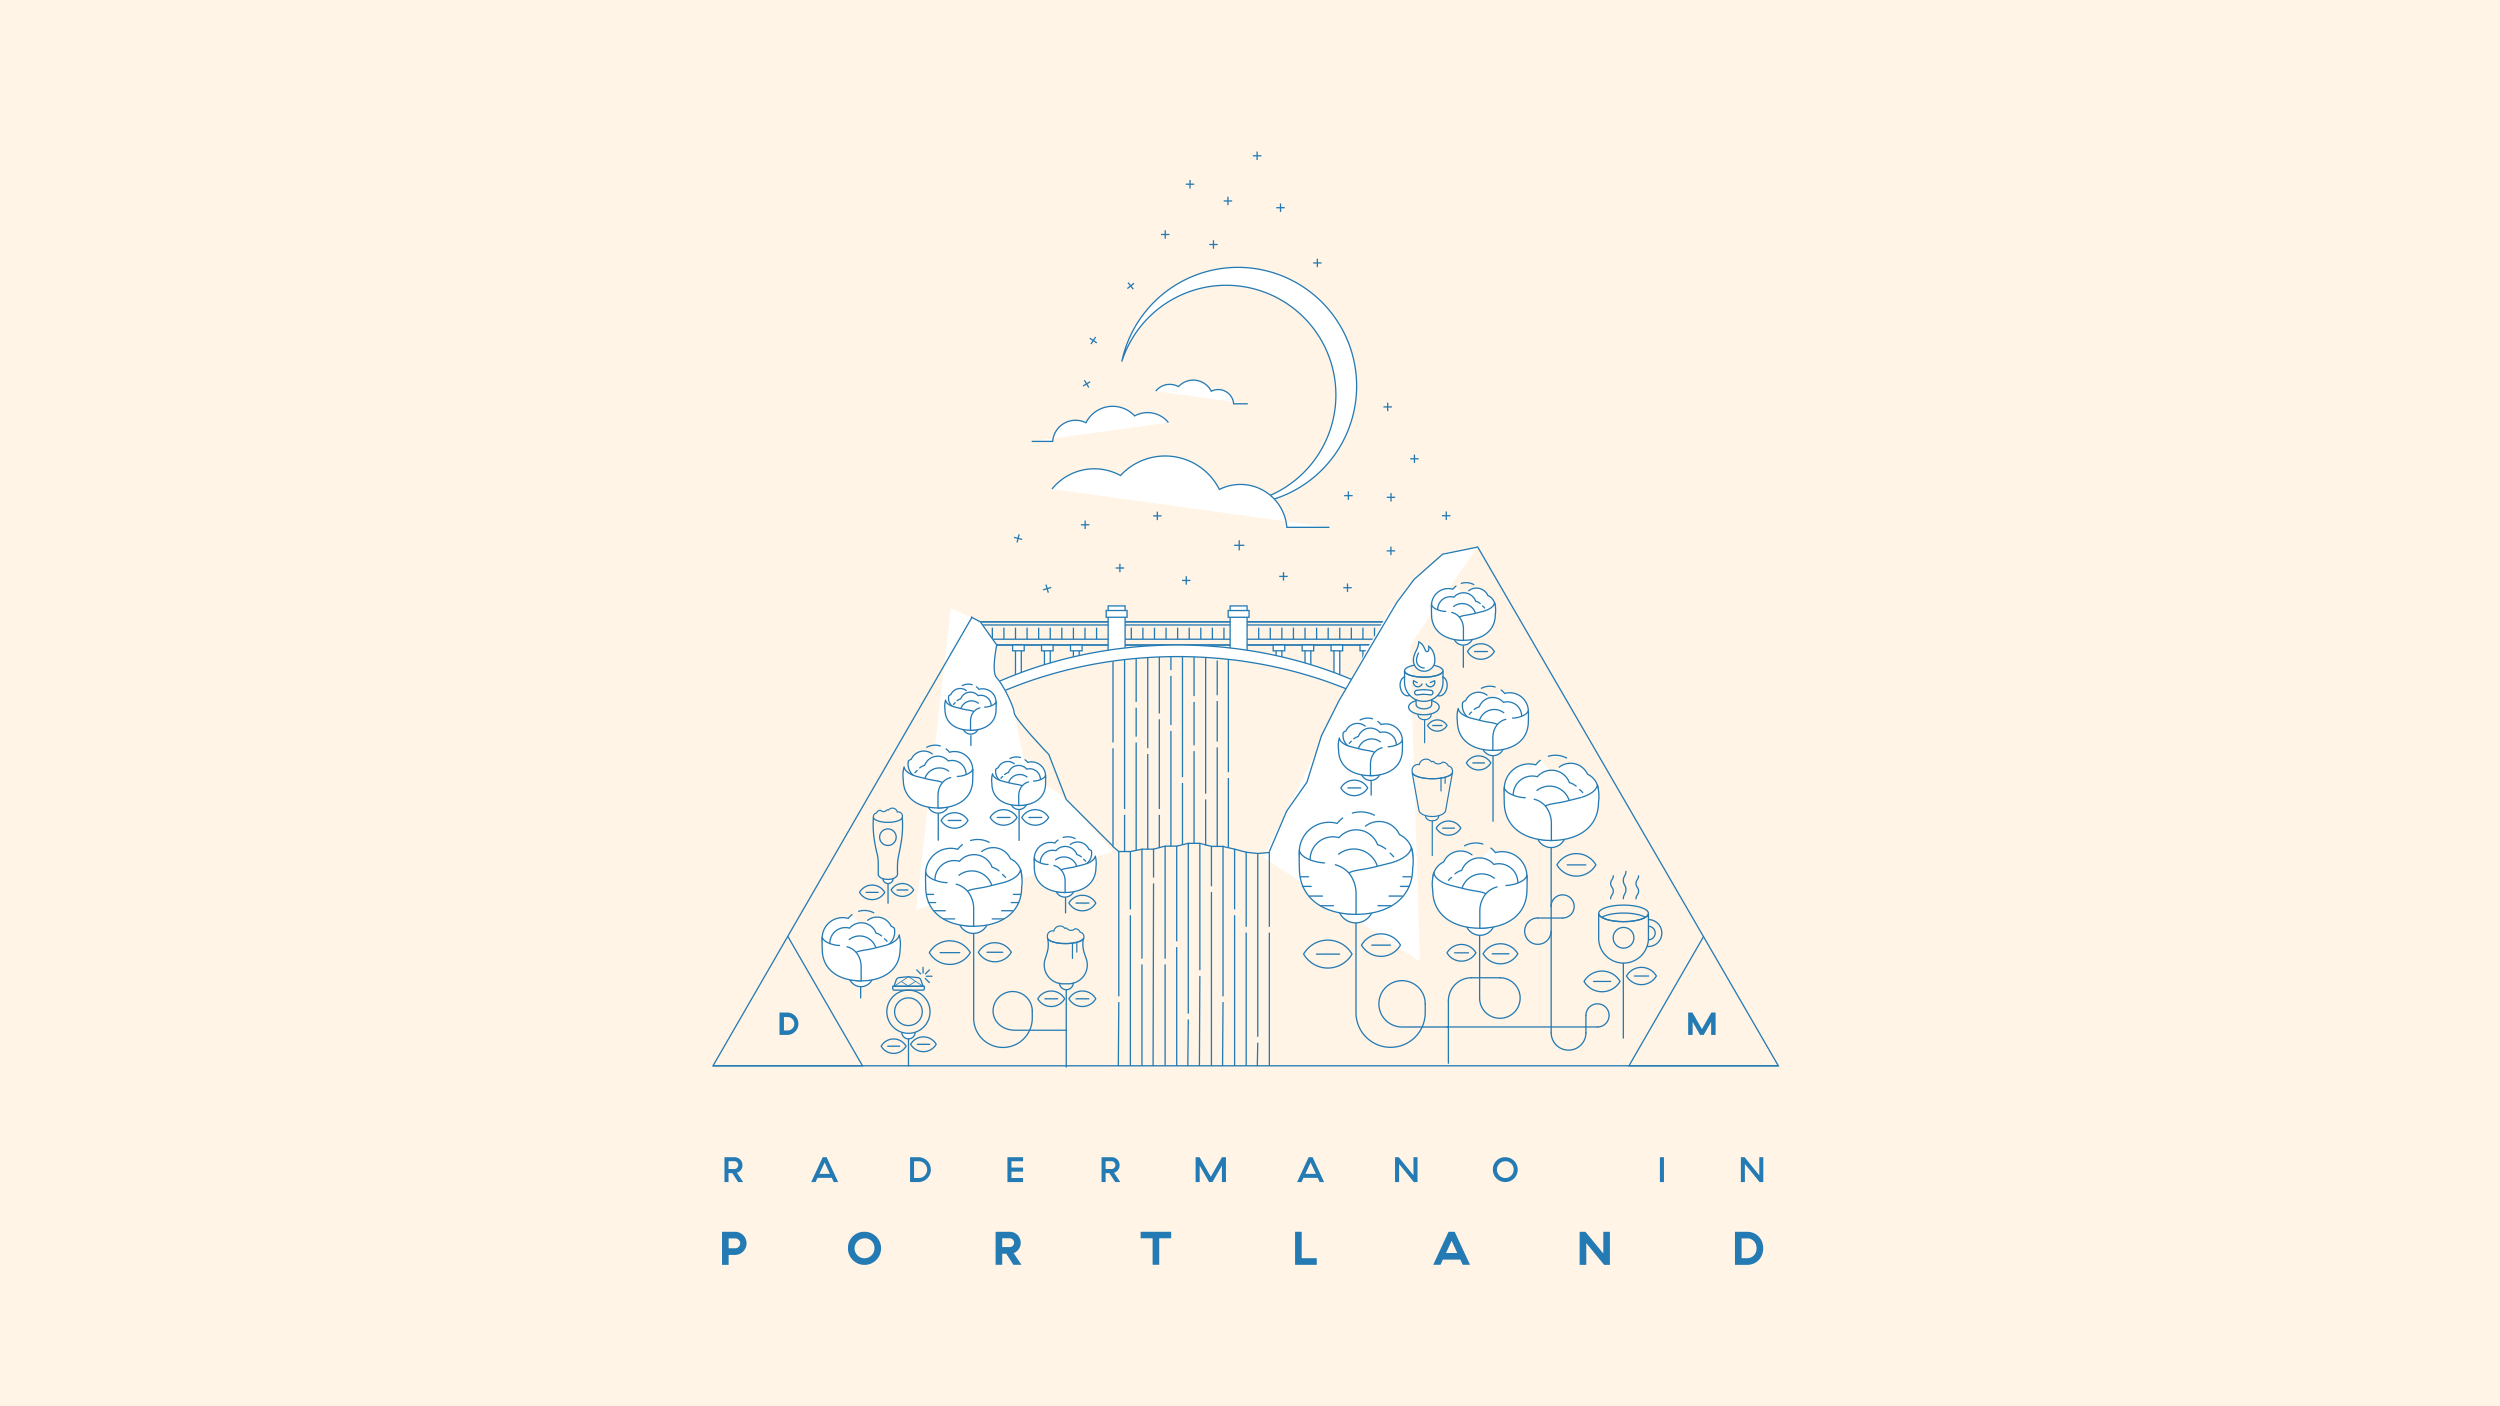 <svg xmlns="http://www.w3.org/2000/svg" viewBox="0 0 1920 1080"><defs><style>.cls-1{isolation:isolate;}.cls-2{fill:#fff4e6;}.cls-3{mix-blend-mode:multiply;}.cls-10,.cls-11,.cls-12,.cls-15,.cls-16,.cls-4,.cls-8,.cls-9{fill:none;}.cls-10,.cls-11,.cls-12,.cls-13,.cls-14,.cls-15,.cls-16,.cls-4,.cls-5,.cls-8,.cls-9{stroke:#247ab3;}.cls-10,.cls-12,.cls-13,.cls-4,.cls-5,.cls-8{stroke-miterlimit:10;}.cls-13,.cls-14,.cls-5,.cls-6{fill:#fff;}.cls-7{fill:#247ab3;}.cls-11,.cls-12,.cls-13,.cls-14,.cls-15,.cls-8,.cls-9{stroke-linecap:round;}.cls-11,.cls-14,.cls-15,.cls-16,.cls-9{stroke-linejoin:round;}.cls-10,.cls-11,.cls-12{stroke-width:0.91px;}.cls-15{stroke-width:0.6px;}</style></defs><title>Artboard 7</title><g class="cls-1"><g id="Layer_3" data-name="Layer 3"><rect class="cls-2" x="-30.59" y="-13.37" width="1976.24" height="1100.41"/><g class="cls-3"><line class="cls-4" x1="854.79" y1="508.09" x2="854.79" y2="570.2"/><line class="cls-4" x1="854.79" y1="574.65" x2="854.79" y2="650.44"/><line class="cls-4" x1="863.68" y1="506.94" x2="863.68" y2="621.34"/><line class="cls-4" x1="863.68" y1="653.99" x2="863.68" y2="625.79"/><line class="cls-4" x1="872.57" y1="505.61" x2="872.57" y2="539.07"/><line class="cls-4" x1="872.57" y1="543.52" x2="872.57" y2="565.75"/><line class="cls-4" x1="872.57" y1="653.4" x2="872.57" y2="570.2"/><line class="cls-4" x1="881.47" y1="505.03" x2="881.47" y2="574.65"/><line class="cls-4" x1="881.47" y1="652.51" x2="881.47" y2="579.09"/><line class="cls-4" x1="890.36" y1="504.27" x2="890.36" y2="547.97"/><line class="cls-4" x1="890.36" y1="552.41" x2="890.36" y2="621.34"/><line class="cls-4" x1="890.36" y1="651.33" x2="890.36" y2="625.79"/><line class="cls-4" x1="899.26" y1="504.27" x2="899.26" y2="514.61"/><line class="cls-4" x1="899.26" y1="519.06" x2="899.26" y2="556.86"/><line class="cls-4" x1="899.26" y1="650.15" x2="899.26" y2="561.31"/><line class="cls-4" x1="908.15" y1="504.27" x2="908.15" y2="596.88"/><line class="cls-4" x1="908.15" y1="648.96" x2="908.15" y2="601.33"/><line class="cls-4" x1="917.04" y1="504.27" x2="917.04" y2="534.62"/><line class="cls-4" x1="917.04" y1="539.07" x2="917.04" y2="572.42"/><line class="cls-4" x1="917.04" y1="647.78" x2="917.04" y2="576.87"/><line class="cls-4" x1="934.83" y1="507.24" x2="934.83" y2="533.92"/><line class="cls-4" x1="934.83" y1="538.37" x2="934.83" y2="569.5"/><line class="cls-4" x1="934.83" y1="650.42" x2="934.83" y2="573.94"/><line class="cls-4" x1="925.94" y1="504.65" x2="925.94" y2="609.52"/><line class="cls-4" x1="925.94" y1="649.26" x2="925.94" y2="613.97"/><line class="cls-4" x1="943.38" y1="504.65" x2="943.38" y2="593.06"/><line class="cls-4" x1="943.38" y1="650.87" x2="943.38" y2="597.5"/><rect class="cls-4" x="744.33" y="477.58" width="320.18" height="2.4"/><rect class="cls-4" x="744.33" y="490.92" width="320.18" height="4.45"/><rect class="cls-4" x="744.33" y="477.58" width="320.18" height="17.79"/><polyline class="cls-5" points="851.06 499.36 851.06 495.37 851.06 477.58 851.06 474.24 851.06 468.69 851.06 465.35 864.08 465.35 864.08 468.69 864.08 474.24 864.08 477.58 864.08 495.37 864.08 497.65"/><rect class="cls-5" x="849.55" y="468.88" width="16.04" height="5.17"/><rect class="cls-5" x="757.67" y="495.37" width="4.45" height="35.58"/><rect class="cls-5" x="755.45" y="495.37" width="8.89" height="4.45"/><polyline class="cls-5" points="779.91 526.37 779.91 518.16 779.91 495.37 784.35 495.37 784.35 516.47 784.35 524.55"/><rect class="cls-5" x="777.68" y="495.37" width="8.89" height="4.45"/><path class="cls-5" d="M806.59,495.37v21.2c-1.49.46-3,.93-4.45,1.45V495.37Z"/><rect class="cls-5" x="799.92" y="495.37" width="8.89" height="4.45"/><polyline class="cls-5" points="824.38 511.49 824.38 504.47 824.38 495.37 828.82 495.37 828.82 503.47 828.82 510.41"/><rect class="cls-5" x="822.15" y="495.37" width="8.89" height="4.45"/><polyline class="cls-5" points="980.02 510.41 980.02 503.47 980.02 495.37 984.47 495.37 984.47 504.47 984.47 511.49"/><rect class="cls-5" x="977.8" y="495.37" width="8.89" height="4.45"/><polyline class="cls-5" points="1002.26 516.57 1002.26 509.14 1002.26 495.37 1006.7 495.37 1006.7 510.46 1006.7 518.01"/><rect class="cls-5" x="1000.03" y="495.37" width="8.89" height="4.45"/><polyline class="cls-5" points="1024.49 524.55 1024.49 516.47 1024.49 495.37 1028.94 495.37 1028.94 518.16 1028.94 526.37"/><rect class="cls-5" x="1022.27" y="495.37" width="8.89" height="4.45"/><rect class="cls-5" x="1046.73" y="495.37" width="4.45" height="35.58"/><rect class="cls-5" x="1044.5" y="495.37" width="8.89" height="4.45"/><line class="cls-4" x1="753.23" y1="482.03" x2="753.23" y2="490.92"/><line class="cls-4" x1="762.12" y1="482.03" x2="762.12" y2="490.92"/><line class="cls-4" x1="771.01" y1="482.03" x2="771.01" y2="490.92"/><line class="cls-4" x1="779.91" y1="482.03" x2="779.91" y2="490.92"/><line class="cls-4" x1="788.8" y1="482.03" x2="788.8" y2="490.92"/><line class="cls-4" x1="797.7" y1="482.03" x2="797.7" y2="490.92"/><line class="cls-4" x1="806.59" y1="482.03" x2="806.59" y2="490.92"/><line class="cls-4" x1="815.48" y1="482.03" x2="815.48" y2="490.92"/><line class="cls-4" x1="824.38" y1="482.03" x2="824.38" y2="490.92"/><line class="cls-4" x1="833.27" y1="482.03" x2="833.27" y2="490.92"/><line class="cls-4" x1="842.17" y1="482.03" x2="842.17" y2="490.92"/><line class="cls-4" x1="966.68" y1="482.03" x2="966.68" y2="490.92"/><line class="cls-4" x1="975.57" y1="482.03" x2="975.57" y2="490.92"/><line class="cls-4" x1="984.47" y1="482.03" x2="984.47" y2="490.92"/><line class="cls-4" x1="993.36" y1="482.03" x2="993.36" y2="490.92"/><line class="cls-4" x1="1002.26" y1="482.03" x2="1002.26" y2="490.92"/><line class="cls-4" x1="1011.15" y1="482.03" x2="1011.15" y2="490.92"/><line class="cls-4" x1="1020.04" y1="482.03" x2="1020.04" y2="490.92"/><line class="cls-4" x1="1028.94" y1="482.03" x2="1028.94" y2="490.92"/><line class="cls-4" x1="1037.83" y1="482.03" x2="1037.83" y2="490.92"/><line class="cls-4" x1="1046.73" y1="482.03" x2="1046.73" y2="490.92"/><line class="cls-4" x1="1055.62" y1="490.92" x2="1055.62" y2="482.03"/><line class="cls-4" x1="1060.07" y1="482.03" x2="1060.07" y2="490.92"/><line class="cls-4" x1="868.85" y1="482.03" x2="868.85" y2="490.92"/><line class="cls-4" x1="877.74" y1="482.03" x2="877.74" y2="490.92"/><line class="cls-4" x1="886.64" y1="482.03" x2="886.64" y2="490.92"/><line class="cls-4" x1="895.53" y1="482.03" x2="895.53" y2="490.92"/><line class="cls-4" x1="904.42" y1="482.03" x2="904.42" y2="490.92"/><line class="cls-4" x1="913.32" y1="482.03" x2="913.32" y2="490.92"/><line class="cls-4" x1="922.21" y1="482.03" x2="922.21" y2="490.92"/><line class="cls-4" x1="931.11" y1="482.03" x2="931.11" y2="490.92"/><line class="cls-4" x1="940" y1="482.03" x2="940" y2="490.92"/><polyline class="cls-5" points="944.74 497.65 944.74 495.37 944.74 477.58 944.74 474.24 944.74 468.69 944.74 465.35 957.76 465.35 957.76 468.69 957.76 474.24 957.76 477.58 957.76 495.37 957.76 499.36"/><rect class="cls-5" x="943.23" y="468.88" width="16.04" height="5.17" transform="translate(1902.5 942.93) rotate(180)"/><path class="cls-5" d="M1064.51,543.38q-6.55-3.52-13.34-6.76c-1.48-.71-3-1.4-4.45-2.08q-8.72-4-17.79-7.49c-1.48-.58-3-1.15-4.45-1.69q-8.74-3.24-17.79-6c-1.48-.46-3-.9-4.45-1.32q-8.77-2.57-17.79-4.67c-1.48-.34-3-.68-4.45-1q-11-2.4-22.23-4.11l-.5-.07q-6.2-1-12.52-1.65a358.25,358.25,0,0,0-80.69,0q-6.3.7-12.52,1.65l-.5.07q-11.27,1.7-22.23,4.11c-1.49.32-3,.66-4.45,1q-9,2.1-17.79,4.67c-1.49.42-3,.87-4.45,1.32q-9,2.75-17.79,6c-1.49.54-3,1.11-4.45,1.69q-9.07,3.49-17.79,7.49c-1.49.68-3,1.37-4.45,2.08q-6.79,3.24-13.34,6.76v-8.89q6.55-3.52,13.34-6.76c1.48-.71,3-1.4,4.45-2.08q8.72-4,17.79-7.49c1.48-.58,3-1.15,4.45-1.69q8.74-3.24,17.79-6c1.48-.46,3-.9,4.45-1.32q8.77-2.57,17.79-4.67c1.48-.34,3-.68,4.45-1q11-2.4,22.23-4.11l.5-.07q6.2-1,12.52-1.65a358.25,358.25,0,0,1,80.69,0q6.3.7,12.52,1.65l.5.07q11.27,1.7,22.23,4.11c1.49.32,3,.66,4.45,1q9,2.1,17.79,4.67c1.49.42,3,.87,4.45,1.32q9,2.75,17.79,6c1.49.54,3,1.11,4.45,1.69q9.07,3.49,17.79,7.49c1.49.68,3,1.37,4.45,2.08q6.79,3.24,13.34,6.76Z"/><polyline class="cls-6" points="970.41 658.44 1028.22 542.82 1048.95 499.81 1068.24 467.22 1081.58 449.43 1090.48 738.48"/><path class="cls-6" d="M703.59,698.46l26.68-231.24,23,10.36,12.27,17.64s-4.1,20.91.35,25.36,13.34,22.23,13.34,26.68,8.89,44.47,8.89,44.47L819.21,614l35.58,40"/><line class="cls-4" x1="930.39" y1="649.54" x2="930.39" y2="680.67"/><line class="cls-4" x1="859.23" y1="653.99" x2="859.23" y2="765.16"/><line class="cls-4" x1="859.23" y1="769.61" x2="858.88" y2="818.78"/><line class="cls-4" x1="868.13" y1="653.99" x2="868.13" y2="698.46"/><line class="cls-4" x1="868.13" y1="702.91" x2="868.13" y2="818.53"/><line class="cls-4" x1="877.02" y1="651.77" x2="877.02" y2="736.26"/><line class="cls-4" x1="877.02" y1="740.71" x2="877.02" y2="818.53"/><line class="cls-4" x1="885.92" y1="651.77" x2="885.92" y2="674"/><line class="cls-4" x1="885.92" y1="678.45" x2="885.57" y2="818.78"/><line class="cls-4" x1="894.81" y1="649.54" x2="894.81" y2="736.26"/><line class="cls-4" x1="894.81" y1="740.71" x2="894.81" y2="818.53"/><line class="cls-4" x1="903.7" y1="649.54" x2="903.7" y2="722.92"/><line class="cls-4" x1="903.7" y1="727.36" x2="903.7" y2="818.53"/><line class="cls-4" x1="912.6" y1="647.32" x2="912.6" y2="778.51"/><line class="cls-4" x1="912.6" y1="782.95" x2="912.25" y2="818.78"/><line class="cls-4" x1="921.49" y1="647.32" x2="921.49" y2="745.15"/><line class="cls-4" x1="921.49" y1="749.6" x2="921.14" y2="818.78"/><line class="cls-4" x1="930.39" y1="685.12" x2="930.39" y2="818.53"/><line class="cls-4" x1="939.28" y1="649.54" x2="939.28" y2="765.16"/><line class="cls-4" x1="948.17" y1="651.77" x2="948.17" y2="698.46"/><line class="cls-4" x1="957.07" y1="653.99" x2="957.07" y2="711.8"/><line class="cls-4" x1="965.96" y1="655.65" x2="965.96" y2="796.29"/><line class="cls-4" x1="974.86" y1="653.99" x2="974.86" y2="711.8"/><line class="cls-4" x1="939.28" y1="769.61" x2="938.93" y2="818.78"/><line class="cls-4" x1="948.17" y1="702.91" x2="948.17" y2="818.53"/><line class="cls-4" x1="957.07" y1="716.25" x2="957.07" y2="818.53"/><line class="cls-4" x1="965.96" y1="800.74" x2="965.61" y2="818.78"/><line class="cls-4" x1="974.86" y1="716.25" x2="974.86" y2="818.53"/><path class="cls-4" d="M854.44,649.54,818.86,614,805.52,579.5s-26.68-27.79-26.68-32.24S769.94,525,765.5,520.58s0-25.21,0-25.21l-12.62-17.79-7.15-3.74"/><polyline class="cls-5" points="974.86 653.99 988.2 622.86 1003.76 600.63 1014.88 565.05 1028.22 538.37 1053.4 495.37 1072.69 462.77 1086.03 444.98 1107.91 425.61 1134.51 420.2"/><path class="cls-7" d="M604.88,777.65a8.59,8.59,0,0,1,0,17.17h-6.23V777.65Zm0,3.44h-2.8v10.3h2.8a5.15,5.15,0,0,0,0-10.3Z"/><path class="cls-7" d="M564.47,946a8.88,8.88,0,1,1,0,17.77H559.6v7.67h-5.09V946Zm0,5.09H559.6v7.59h4.87a3.8,3.8,0,1,0,0-7.59Z"/><path class="cls-7" d="M663.94,946a12.72,12.72,0,1,1-12.72,12.72A12.42,12.42,0,0,1,663.94,946Zm0,5.09a7.63,7.63,0,1,0,7.63,7.63A7.33,7.33,0,0,0,663.94,951Z"/><path class="cls-7" d="M764.61,971.39V946h10.83a8.48,8.48,0,0,1,3.05,16.39l6,9h-6.21l-5.45-8.5H769.7v8.5ZM775.44,951H769.7v6.76h5.74a3.38,3.38,0,0,0,0-6.76Z"/><path class="cls-7" d="M890.29,951v20.35H885.2V951H876V946h23.47V951Z"/><path class="cls-7" d="M999.71,946V966.3h11.56v5.09H994.62V946Z"/><path class="cls-7" d="M1121.53,967.39h-13.37l-1.85,4h-5.6L1112.48,946h4.72L1129,971.39h-5.6Zm-11-5.09h8.65l-4.32-9.37Z"/><path class="cls-7" d="M1236.41,946v25.44H1232l-13.74-16.72v16.72h-5.09V946h4.43l13.74,16.72V946Z"/><path class="cls-7" d="M1341.69,946c7.19,0,12.46,5.38,12.46,12.72s-5.27,12.72-12.46,12.72h-9.23V946Zm0,5.09h-4.14V966.3h4.14c4.36,0,7.38-3.23,7.38-7.63S1346.06,951,1341.69,951Z"/><path class="cls-7" d="M556.39,907.81V888.74H564a6,6,0,0,1,6.21,6.1,5.85,5.85,0,0,1-4.3,5.83l4.85,7.14h-3.87l-4.52-6.87H559.5v6.87Zm7.63-16H559.5v6H564a3,3,0,1,0,0-6Z"/><path class="cls-7" d="M638.84,904.62h-11l-1.47,3.19H623l8.85-19.07h3l8.85,19.07h-3.4Zm-9.54-3.11h8.09l-4.06-8.72Z"/><path class="cls-7" d="M705.65,888.74a9.54,9.54,0,0,1,0,19.07h-6.73V888.74Zm0,3.11H702v12.86h3.62a6.43,6.43,0,0,0,0-12.86Z"/><path class="cls-7" d="M785.71,888.74v3.11H776.8v4.88h8.91v3.11H776.8v4.88h8.91v3.11h-12V888.74Z"/><path class="cls-7" d="M846,907.81V888.74h7.63a6,6,0,0,1,6.21,6.1,5.85,5.85,0,0,1-4.3,5.83l4.85,7.14H856.5L852,900.95h-2.89v6.87Zm7.63-16h-4.52v6h4.52a3,3,0,1,0,0-6Z"/><path class="cls-7" d="M921.35,907.81h-3.11V888.74h3.05l8.61,15,8.58-15h3.05v19.07h-3.11V895.2l-7.22,12.61h-2.64l-7.22-12.61Z"/><path class="cls-7" d="M1012.06,904.62h-11l-1.47,3.19H996.2l8.85-19.07h3l8.85,19.07h-3.4Zm-9.54-3.11h8.09l-4.06-8.72Z"/><path class="cls-7" d="M1088.65,888.74v19.07h-2.86l-11.28-13.87v13.87h-3.11V888.74h2.86l11.28,13.89V888.74Z"/><path class="cls-7" d="M1156.07,888.74a9.54,9.54,0,1,1-9.54,9.54A9.29,9.29,0,0,1,1156.07,888.74Zm0,3.11a6.43,6.43,0,1,0,6.43,6.43A6.21,6.21,0,0,0,1156.07,891.85Z"/><path class="cls-7" d="M1277.92,888.74v19.07h-3.11V888.74Z"/><path class="cls-7" d="M1354.21,888.74v19.07h-2.86l-11.28-13.87v13.87H1337V888.74h2.86l11.28,13.89V888.74Z"/><path class="cls-7" d="M1299.94,794.82h-3.43V777.65h3.31l7.24,12.68,7.21-12.68h3.31v17.17h-3.43v-10l-5.69,10h-2.82l-5.69-10Z"/><ellipse class="cls-4" cx="1246.88" cy="701.47" rx="19.09" ry="6.36"/><path class="cls-4" d="M1230.14,704.53c3.25-2,9.52-3.3,16.74-3.3s13.51,1.33,16.75,3.3"/><path class="cls-4" d="M1227.79,701.47v19.09a19.09,19.09,0,0,0,19.09,19.09h0A19.09,19.09,0,0,0,1266,720.56V701.47c0,3.52-8.55,6.36-19.09,6.36S1227.79,705,1227.79,701.47Z"/><path class="cls-4" d="M1266,711.41h0a5.17,5.17,0,0,1,0,10.34h-.06m0-15.51h0a10.34,10.34,0,0,1,0,20.69c-.37,0-.74,0-1.09-.06"/><circle class="cls-8" cx="1246.88" cy="720.22" r="7.97"/><path class="cls-8" d="M1239,672.62c0,2.94-2,2.94-2,5.88s2,2.94,2,5.88-2,2.94-2,5.88"/><path class="cls-8" d="M1248.71,669.21c0,3.51-2,3.51-2,7s2,3.51,2,7-2,3.51-2,7"/><path class="cls-8" d="M1258.44,672.62c0,2.94-2,2.94-2,5.88s2,2.94,2,5.88-2,2.94-2,5.88"/><path class="cls-9" d="M834.79,743.8a14.54,14.54,0,0,1-14.2,11.77l-4,0a14.55,14.55,0,0,1-13.9-19.07L804,732.3a21.92,21.92,0,0,0,.58-11.53c1.06,2.21,6.83,3.88,13.79,3.84s12.71-1.77,13.74-4a21.95,21.95,0,0,0,.7,11.52l1.42,4.2A14.52,14.52,0,0,1,834.79,743.8Z"/><path class="cls-10" d="M832.46,720.07l0,.36h0c-.56,2.41-6.61,4.31-14,4.31s-13.42-1.9-14-4.31h0l0-.36a1.36,1.36,0,0,1,0-.32,3.78,3.78,0,0,1-.1-.85,4.05,4.05,0,0,1,4.06-4,3.77,3.77,0,0,1,.94.11,4.83,4.83,0,0,1,4.72-3.83,4.78,4.78,0,0,1,3.76,1.82,4.12,4.12,0,0,1,1.35-.22,4.26,4.26,0,0,0,6.42.5,4.27,4.27,0,0,1,3.93,2.61,3.67,3.67,0,0,1,2.93,3.41S832.46,719.8,832.46,720.07Z"/><path class="cls-11" d="M693,628h0l0-.29a1.08,1.08,0,0,0,0-.25,3,3,0,0,0,.08-.68,3.21,3.21,0,0,0-3.22-3.21,3,3,0,0,0-.74.09,3.83,3.83,0,0,0-3.74-3,3.79,3.79,0,0,0-3,1.44,3.27,3.27,0,0,0-1.07-.18,3.38,3.38,0,0,1-5.09.4,3.38,3.38,0,0,0-3.12,2.07,2.91,2.91,0,0,0-2.33,2.71s0,.43,0,.65l0,.29h0"/><line class="cls-12" x1="826.99" y1="724.21" x2="826.99" y2="731.21"/><line class="cls-12" x1="823.65" y1="724.54" x2="823.65" y2="736.05"/><polyline class="cls-4" points="746.69 473.69 547.6 818.53 1365.76 818.53 1134.6 419.62"/><polyline class="cls-4" points="605 719.11 662.39 818.53 547.6 818.53"/><polyline class="cls-4" points="1365.84 818.53 1251.05 818.53 1308.44 719.11"/><path class="cls-5" d="M1041.9,296.47a91.15,91.15,0,0,1-91.15,91.15c-1.82,0-3.64-.06-5.43-.17A84.21,84.21,0,1,0,861.54,277.7a91.16,91.16,0,0,1,180.36,18.77Z"/><line class="cls-4" x1="1035.57" y1="383.9" x2="1035.57" y2="377.39"/><line class="cls-4" x1="1038.83" y1="380.65" x2="1032.32" y2="380.65"/><line class="cls-4" x1="870.39" y1="222.13" x2="866.33" y2="217.04"/><line class="cls-4" x1="870.9" y1="217.55" x2="865.82" y2="221.62"/><line class="cls-4" x1="1086.3" y1="355.62" x2="1086.3" y2="349.11"/><line class="cls-4" x1="1089.56" y1="352.36" x2="1083.05" y2="352.36"/><line class="cls-4" x1="943.05" y1="157.59" x2="943.05" y2="151.08"/><line class="cls-4" x1="946.3" y1="154.34" x2="939.79" y2="154.34"/><line class="cls-4" x1="1065.73" y1="315.76" x2="1065.73" y2="309.25"/><line class="cls-4" x1="1068.98" y1="312.51" x2="1062.48" y2="312.51"/><line class="cls-4" x1="894.89" y1="183.34" x2="894.89" y2="176.83"/><line class="cls-4" x1="898.15" y1="180.09" x2="891.64" y2="180.09"/><line class="cls-4" x1="836.2" y1="297.61" x2="832.82" y2="292.05"/><line class="cls-4" x1="837.29" y1="293.14" x2="831.73" y2="296.52"/><line class="cls-4" x1="1011.73" y1="205.19" x2="1011.73" y2="198.68"/><line class="cls-4" x1="1014.99" y1="201.94" x2="1008.48" y2="201.94"/><line class="cls-4" x1="965.45" y1="122.91" x2="965.45" y2="116.4"/><line class="cls-4" x1="968.7" y1="119.65" x2="962.19" y2="119.65"/><line class="cls-4" x1="781.07" y1="416.64" x2="782.7" y2="410.33"/><line class="cls-4" x1="785.03" y1="414.3" x2="778.73" y2="412.67"/><line class="cls-4" x1="911.06" y1="449.03" x2="911.06" y2="442.53"/><line class="cls-4" x1="914.31" y1="445.78" x2="907.8" y2="445.78"/><line class="cls-4" x1="957.86" y1="385.49" x2="957.86" y2="378.98"/><line class="cls-4" x1="961.11" y1="382.23" x2="954.6" y2="382.23"/><line class="cls-4" x1="985.72" y1="445.92" x2="985.72" y2="439.41"/><line class="cls-4" x1="988.97" y1="442.67" x2="982.46" y2="442.67"/><line class="cls-4" x1="888.82" y1="399.45" x2="888.82" y2="392.94"/><line class="cls-4" x1="892.07" y1="396.2" x2="885.57" y2="396.2"/><line class="cls-4" x1="1068.3" y1="385.19" x2="1068.3" y2="378.68"/><line class="cls-4" x1="1071.56" y1="381.93" x2="1065.05" y2="381.93"/><line class="cls-4" x1="951.73" y1="422.71" x2="951.73" y2="414.9"/><line class="cls-4" x1="955.63" y1="418.8" x2="947.82" y2="418.8"/><line class="cls-4" x1="913.92" y1="144.74" x2="913.92" y2="138.23"/><line class="cls-4" x1="917.17" y1="141.48" x2="910.67" y2="141.48"/><line class="cls-4" x1="983.45" y1="162.76" x2="983.45" y2="156.25"/><line class="cls-4" x1="986.7" y1="159.51" x2="980.19" y2="159.51"/><line class="cls-4" x1="1034.87" y1="454.61" x2="1034.87" y2="448.11"/><line class="cls-4" x1="1038.13" y1="451.36" x2="1031.62" y2="451.36"/><line class="cls-4" x1="1068.22" y1="426.33" x2="1068.22" y2="419.82"/><line class="cls-4" x1="1071.48" y1="423.07" x2="1064.97" y2="423.07"/><line class="cls-4" x1="1110.73" y1="399.33" x2="1110.73" y2="392.82"/><line class="cls-4" x1="1113.98" y1="396.08" x2="1107.48" y2="396.08"/><line class="cls-4" x1="833.39" y1="406.28" x2="833.39" y2="399.77"/><line class="cls-4" x1="836.65" y1="403.03" x2="830.14" y2="403.03"/><line class="cls-4" x1="931.94" y1="191.05" x2="931.94" y2="184.54"/><line class="cls-4" x1="935.19" y1="187.79" x2="928.68" y2="187.79"/><line class="cls-4" x1="805.11" y1="455.2" x2="803.29" y2="448.95"/><line class="cls-4" x1="807.32" y1="451.17" x2="801.07" y2="452.99"/><line class="cls-4" x1="860.08" y1="439.47" x2="860.08" y2="432.97"/><line class="cls-4" x1="863.33" y1="436.22" x2="856.82" y2="436.22"/><line class="cls-4" x1="842.35" y1="263.35" x2="836.94" y2="259.74"/><line class="cls-4" x1="841.45" y1="258.83" x2="837.84" y2="264.25"/><path class="cls-5" d="M807.94,375.59a41.71,41.71,0,0,1,52.61-10.37,46.63,46.63,0,0,1,75.94,10.7A35.72,35.72,0,0,1,988.28,405H1021"/><path class="cls-5" d="M897.33,324.53a20.56,20.56,0,0,0-25.93-5.11A23,23,0,0,0,834,324.69,17.61,17.61,0,0,0,808.45,339H792.3"/><path class="cls-5" d="M887.61,300.36a13.83,13.83,0,0,1,17.45-3.44,15.46,15.46,0,0,1,25.19,3.55,11.85,11.85,0,0,1,17.18,9.65h10.87"/><line class="cls-8" x1="1053.06" y1="599.81" x2="1053.06" y2="610.61"/><line class="cls-8" x1="818.34" y1="689.16" x2="818.34" y2="701.08"/><line class="cls-8" x1="818.88" y1="760.16" x2="818.88" y2="819.45"/><line class="cls-8" x1="720.58" y1="624.45" x2="720.58" y2="645.26"/><line class="cls-8" x1="660.98" y1="757.8" x2="660.98" y2="766.38"/><line class="cls-8" x1="782.66" y1="622.38" x2="782.66" y2="645.41"/><line class="cls-8" x1="745.65" y1="564.99" x2="745.65" y2="572.46"/><path class="cls-13" d="M1138.8,648.2a19.09,19.09,0,0,0-14,1.35"/><path class="cls-13" d="M1119.78,679.62a19,19,0,0,0,16.49,5.65,20.87,20.87,0,0,0,2.4-.51,19,19,0,1,0,12.25-30.47,18.71,18.71,0,0,0-2.41.52,19,19,0,0,0-3.5-3.47"/><circle class="cls-13" cx="1136.7" cy="706.9" r="11.42"/><path class="cls-13" d="M1130.46,656.54a14.29,14.29,0,0,0-21.72,5.46,13.81,13.81,0,0,0-3,1.87,14.3,14.3,0,1,0,22,17.05,14.29,14.29,0,0,0,8.42-13"/><path class="cls-13" d="M1112,682.46a14.58,14.58,0,0,0,28.23,5.11,14.57,14.57,0,1,0,10.91-24.22,14.94,14.94,0,0,0-3.88.52,14.56,14.56,0,0,0-20.07-1.78,14.69,14.69,0,0,0-4.57,6.33,14.31,14.31,0,0,0-5.14,2.65"/><path class="cls-13" d="M1114.75,673.84a14.7,14.7,0,0,0-2.27,2.26"/><path class="cls-13" d="M1147.59,674.45a15.84,15.84,0,0,0-25,8.52c-2.22,8.46,4.48,10.86,12.93,13.08a15.84,15.84,0,0,0,4,.52c7.05,0,11.86,1.58,13.74-5.55"/><path class="cls-14" d="M1101.16,670.13c-2,8-.84,13.13-.84,13.13,0,20,16.21,29.61,36.19,29.61a36.2,36.2,0,0,0,9-1.14V695.91c0-12.36-8.4-10.19-20.39-13.18l-11.25-2.82S1102.14,677,1101.16,670.13Z"/><path class="cls-13" d="M1149.68,681.2a16.63,16.63,0,0,0-9.95,7.17,21.49,21.49,0,0,0-3.22,11.34v13.17h0c20,0,36.19-9.62,36.19-29.61,0,0,.26-7.45,0-11.27-.6,4.67-9.55,7.66-15.23,8l-.85.05"/><path class="cls-13" d="M1054.07,552a12.92,12.92,0,0,0-9.47.92"/><path class="cls-13" d="M1041.2,573.22a12.85,12.85,0,0,0,11.16,3.83,14.12,14.12,0,0,0,1.62-.34,12.87,12.87,0,1,0,8.29-20.62,12.66,12.66,0,0,0-1.63.35,12.88,12.88,0,0,0-2.37-2.35"/><circle class="cls-13" cx="1052.65" cy="591.67" r="7.72"/><path class="cls-13" d="M1048.42,557.6a9.67,9.67,0,0,0-14.7,3.69,9.34,9.34,0,0,0-2.06,1.26,10.4,10.4,0,1,0,20.55,2.72"/><path class="cls-13" d="M1036,575.14a9.87,9.87,0,0,0,19.1,3.46,9.86,9.86,0,1,0,7.38-16.39,10.11,10.11,0,0,0-2.63.35,9.85,9.85,0,0,0-13.58-1.2,9.94,9.94,0,0,0-3.09,4.28,9.68,9.68,0,0,0-3.48,1.79"/><path class="cls-13" d="M1037.79,569.31a10,10,0,0,0-1.53,1.53"/><path class="cls-13" d="M1060,569.72a10.71,10.71,0,0,0-16.9,5.76c-1.5,5.72,3,7.35,8.75,8.85a10.72,10.72,0,0,0,2.68.35c4.77,0,8,1.07,9.3-3.76"/><path class="cls-14" d="M1028.6,566.79a21.08,21.08,0,0,0-.57,8.89c0,13.52,11,20,24.49,20a24.49,24.49,0,0,0,6.12-.77V584.24c0-8.36-5.69-6.89-13.8-8.92l-7.61-1.91S1029.26,571.42,1028.6,566.79Z"/><path class="cls-13" d="M1061.43,574.29a11.25,11.25,0,0,0-6.73,4.85,14.54,14.54,0,0,0-2.18,7.67v8.91h0c13.52,0,24.49-6.51,24.49-20,0,0,.18-5,0-7.63-.4,3.16-6.46,5.18-10.3,5.4l-.57,0"/><path class="cls-13" d="M816.51,643.13a12.49,12.49,0,0,1,9.15.89"/><path class="cls-13" d="M828.95,663.68a12.42,12.42,0,0,1-10.79,3.7,13.65,13.65,0,0,1-1.57-.33,12.44,12.44,0,1,1-8-19.93,12.24,12.24,0,0,1,1.58.34,12.46,12.46,0,0,1,2.29-2.27"/><circle class="cls-13" cx="817.88" cy="681.53" r="7.47"/><path class="cls-13" d="M822,648.59a9.35,9.35,0,0,1,14.21,3.57,9,9,0,0,1,2,1.22A10.06,10.06,0,1,1,818.3,656"/><path class="cls-13" d="M834,665.54a9.54,9.54,0,0,1-18.47,3.34A9.53,9.53,0,1,1,808.4,653a9.77,9.77,0,0,1,2.54.34,9.53,9.53,0,0,1,13.13-1.16,9.61,9.61,0,0,1,3,4.14,9.36,9.36,0,0,1,3.37,1.73"/><path class="cls-13" d="M832.24,659.9a9.62,9.62,0,0,1,1.48,1.48"/><path class="cls-13" d="M810.76,660.3a10.36,10.36,0,0,1,16.34,5.57c1.45,5.53-2.93,7.1-8.46,8.56a10.36,10.36,0,0,1-2.59.34c-4.61,0-7.76,1-9-3.63"/><path class="cls-14" d="M841.13,657.47a20.38,20.38,0,0,1,.55,8.59c0,13.07-10.6,19.37-23.67,19.37a23.68,23.68,0,0,1-5.92-.75V674.34c0-8.09,5.5-6.66,13.34-8.62l7.36-1.84S840.49,661.95,841.13,657.47Z"/><path class="cls-13" d="M809.39,664.72a10.88,10.88,0,0,1,6.51,4.69,14.06,14.06,0,0,1,2.11,7.42v8.61h0c-13.08,0-23.67-6.3-23.67-19.37,0,0-.17-4.87,0-7.37.39,3.06,6.25,5,10,5.22l.55,0"/><path class="cls-13" d="M722.08,572.87a14.07,14.07,0,0,0-10.31,1"/><path class="cls-13" d="M708.06,596a14,14,0,0,0,12.15,4.17,15.37,15.37,0,0,0,1.77-.38,14,14,0,1,0,9-22.45,13.78,13.78,0,0,0-1.78.39,14,14,0,0,0-2.58-2.56"/><circle class="cls-13" cx="720.53" cy="616.12" r="8.41"/><path class="cls-13" d="M715.93,579a10.53,10.53,0,0,0-16,4,10.17,10.17,0,0,0-2.25,1.38,11.33,11.33,0,1,0,22.38,3"/><path class="cls-13" d="M702.36,598.12a10.74,10.74,0,0,0,20.8,3.77,10.74,10.74,0,1,0,8-17.85,11,11,0,0,0-2.86.38,10.73,10.73,0,0,0-14.79-1.31,10.82,10.82,0,0,0-3.37,4.67,10.54,10.54,0,0,0-3.79,1.95"/><path class="cls-13" d="M704.35,591.77a10.83,10.83,0,0,0-1.67,1.67"/><path class="cls-13" d="M728.55,592.22a11.67,11.67,0,0,0-18.41,6.28c-1.64,6.23,3.3,8,9.53,9.64a11.67,11.67,0,0,0,2.91.39c5.2,0,8.74,1.17,10.12-4.09"/><path class="cls-14" d="M694.34,589a23,23,0,0,0-.62,9.68c0,14.73,11.94,21.82,26.67,21.82a26.67,26.67,0,0,0,6.67-.84V608c0-9.11-6.19-7.51-15-9.71l-8.29-2.08S695.07,594.07,694.34,589Z"/><path class="cls-13" d="M730.09,597.19a12.25,12.25,0,0,0-7.33,5.28,15.83,15.83,0,0,0-2.38,8.35v9.7h0c14.73,0,26.67-7.09,26.67-21.82,0,0,.19-5.49,0-8.3-.44,3.44-7,5.64-11.22,5.88l-.62,0"/><path class="cls-13" d="M783.69,581.77a10.87,10.87,0,0,0-8,.77"/><path class="cls-13" d="M772.86,599.66a10.81,10.81,0,0,0,9.39,3.22,11.88,11.88,0,0,0,1.37-.29,10.82,10.82,0,1,0,7-17.35,10.65,10.65,0,0,0-1.37.3,10.84,10.84,0,0,0-2-2"/><circle class="cls-13" cx="782.5" cy="615.19" r="6.5"/><path class="cls-13" d="M778.94,586.52a8.14,8.14,0,0,0-12.37,3.11,7.86,7.86,0,0,0-1.73,1.06A8.75,8.75,0,1,0,782.13,593"/><path class="cls-13" d="M768.46,601.28a8.3,8.3,0,0,0,16.07,2.91,8.3,8.3,0,1,0,6.21-13.79,8.5,8.5,0,0,0-2.21.3,8.29,8.29,0,0,0-11.42-1,8.36,8.36,0,0,0-2.6,3.6,8.15,8.15,0,0,0-2.93,1.51"/><path class="cls-13" d="M770,596.37a8.37,8.37,0,0,0-1.29,1.29"/><path class="cls-13" d="M788.69,596.72a9,9,0,0,0-14.22,4.85c-1.27,4.81,2.55,6.18,7.36,7.45a9,9,0,0,0,2.25.3c4,0,6.75.9,7.82-3.16"/><path class="cls-14" d="M762.26,594.26a17.74,17.74,0,0,0-.48,7.48c0,11.38,9.23,16.86,20.6,16.86a20.61,20.61,0,0,0,5.15-.65v-9c0-7-4.78-5.8-11.61-7.51l-6.41-1.6S762.82,598.15,762.26,594.26Z"/><path class="cls-13" d="M789.88,600.56a9.47,9.47,0,0,0-5.66,4.08,12.23,12.23,0,0,0-1.84,6.45v7.5h0c11.38,0,20.6-5.48,20.6-16.86,0,0,.15-4.24,0-6.42-.34,2.66-5.44,4.36-8.67,4.54l-.48,0"/><path class="cls-13" d="M746.6,525.83a10.34,10.34,0,0,0-7.58.73"/><path class="cls-13" d="M736.3,542.86a10.29,10.29,0,0,0,8.94,3.06,11.31,11.31,0,0,0,1.3-.28,10.3,10.3,0,1,0,6.64-16.51,10.14,10.14,0,0,0-1.31.28,10.32,10.32,0,0,0-1.9-1.88"/><circle class="cls-13" cx="745.47" cy="557.64" r="6.19"/><path class="cls-13" d="M742.08,530.35a7.75,7.75,0,0,0-11.77,3,7.48,7.48,0,0,0-1.65,1,8.33,8.33,0,1,0,16.46,2.18"/><path class="cls-13" d="M732.1,544.4a7.9,7.9,0,0,0,15.3,2.77A7.9,7.9,0,1,0,753.32,534a8.1,8.1,0,0,0-2.11.28,7.89,7.89,0,0,0-10.88-1,8,8,0,0,0-2.48,3.43,7.75,7.75,0,0,0-2.79,1.43"/><path class="cls-13" d="M733.57,539.72a8,8,0,0,0-1.23,1.23"/><path class="cls-13" d="M751.37,540.06a8.58,8.58,0,0,0-13.54,4.62c-1.2,4.58,2.43,5.88,7,7.09A8.58,8.58,0,0,0,747,552c3.82,0,6.43.86,7.45-3"/><path class="cls-14" d="M726.21,537.71a16.89,16.89,0,0,0-.46,7.12c0,10.83,8.78,16,19.61,16a19.62,19.62,0,0,0,4.9-.62v-8.57c0-6.7-4.55-5.52-11.05-7.14l-6.1-1.53S726.74,541.42,726.21,537.71Z"/><path class="cls-13" d="M752.5,543.71a9,9,0,0,0-5.39,3.88,11.65,11.65,0,0,0-1.75,6.14v7.14h0c10.83,0,19.61-5.22,19.61-16,0,0,.14-4,0-6.11-.32,2.53-5.18,4.15-8.25,4.32l-.46,0"/><path class="cls-13" d="M1122.36,448a12.92,12.92,0,0,1,9.47.92"/><path class="cls-13" d="M1135.23,469.29a12.85,12.85,0,0,1-11.16,3.83,14.12,14.12,0,0,1-1.62-.34,12.87,12.87,0,1,1-8.29-20.62,12.66,12.66,0,0,1,1.63.35,12.88,12.88,0,0,1,2.37-2.35"/><circle class="cls-13" cx="1123.78" cy="487.74" r="7.72"/><path class="cls-13" d="M1128,453.67a9.67,9.67,0,0,1,14.7,3.69,9.34,9.34,0,0,1,2.06,1.26,9.67,9.67,0,1,1-14.86,11.54,9.67,9.67,0,0,1-5.7-8.82"/><path class="cls-13" d="M1140.47,471.21a9.87,9.87,0,0,1-19.1,3.46,9.86,9.86,0,1,1-7.38-16.39,10.11,10.11,0,0,1,2.63.35,9.85,9.85,0,0,1,13.58-1.2,9.94,9.94,0,0,1,3.09,4.28,9.68,9.68,0,0,1,3.48,1.79"/><path class="cls-13" d="M1138.64,465.38a10,10,0,0,1,1.53,1.53"/><path class="cls-13" d="M1116.42,465.79a10.71,10.71,0,0,1,16.9,5.76c1.5,5.72-3,7.35-8.75,8.85a10.72,10.72,0,0,1-2.68.35c-4.77,0-8,1.07-9.3-3.76"/><path class="cls-14" d="M1147.83,462.86a21.08,21.08,0,0,1,.57,8.89c0,13.52-11,20-24.49,20a24.49,24.49,0,0,1-6.12-.77V480.31c0-8.36,5.69-6.89,13.8-8.92l7.61-1.91S1147.17,467.49,1147.83,462.86Z"/><path class="cls-13" d="M1115,470.36a11.25,11.25,0,0,1,6.73,4.85,14.54,14.54,0,0,1,2.18,7.67v8.91h0c-13.52,0-24.49-6.51-24.49-20,0,0-.18-5,0-7.63.4,3.16,6.46,5.18,10.3,5.4l.57,0"/><path class="cls-13" d="M659.48,699.87A15.77,15.77,0,0,1,671,701"/><path class="cls-13" d="M675.18,725.83a15.68,15.68,0,0,1-13.62,4.67,17.24,17.24,0,0,1-2-.42,15.71,15.71,0,1,1-10.12-25.17,15.45,15.45,0,0,1,2,.43,15.73,15.73,0,0,1,2.89-2.87"/><circle class="cls-13" cx="661.21" cy="748.36" r="9.43"/><path class="cls-13" d="M666.37,706.77a11.81,11.81,0,0,1,17.94,4.51,11.4,11.4,0,0,1,2.52,1.54,12.7,12.7,0,1,1-25.09,3.32"/><path class="cls-13" d="M681.58,728.17a12,12,0,0,1-23.32,4.22,12,12,0,1,1-9-20,12.34,12.34,0,0,1,3.21.43A12,12,0,0,1,669,711.35a12.13,12.13,0,0,1,3.78,5.23,11.82,11.82,0,0,1,4.25,2.18"/><path class="cls-13" d="M679.34,721.05a12.14,12.14,0,0,1,1.87,1.87"/><path class="cls-13" d="M652.22,721.56a13.08,13.08,0,0,1,20.64,7c1.84,7-3.7,9-10.68,10.8a13.08,13.08,0,0,1-3.27.43c-5.82,0-9.8,1.31-11.35-4.59"/><path class="cls-14" d="M690.57,718c1.65,6.58.7,10.85.7,10.85,0,16.51-13.39,24.46-29.89,24.46a29.9,29.9,0,0,1-7.47-.94V739.28c0-10.21,6.94-8.41,16.84-10.89l9.3-2.33S689.75,723.63,690.57,718Z"/><path class="cls-13" d="M650.49,727.13a13.74,13.74,0,0,1,8.21,5.92,17.75,17.75,0,0,1,2.66,9.36v10.88h0c-16.51,0-29.89-7.95-29.89-24.46,0,0-.22-6.15,0-9.31.49,3.86,7.89,6.33,12.58,6.59l.7,0"/><path class="cls-13" d="M1189.17,580.81a19.09,19.09,0,0,1,14,1.35"/><path class="cls-13" d="M1208.19,612.23a19,19,0,0,1-16.49,5.65,20.87,20.87,0,0,1-2.4-.51A19,19,0,1,1,1177,586.9a18.71,18.71,0,0,1,2.41.52,19,19,0,0,1,3.5-3.47"/><circle class="cls-13" cx="1191.27" cy="639.51" r="11.42"/><path class="cls-13" d="M1197.51,589.15a14.29,14.29,0,0,1,21.72,5.46,13.81,13.81,0,0,1,3,1.87,14.3,14.3,0,1,1-22,17.05,14.29,14.29,0,0,1-8.42-13"/><path class="cls-13" d="M1215.93,615.07a14.58,14.58,0,0,1-28.23,5.11A14.57,14.57,0,1,1,1176.78,596a14.94,14.94,0,0,1,3.88.52,14.56,14.56,0,0,1,20.07-1.78,14.69,14.69,0,0,1,4.57,6.33,14.31,14.31,0,0,1,5.14,2.65"/><path class="cls-13" d="M1213.23,606.45a14.7,14.7,0,0,1,2.27,2.26"/><path class="cls-13" d="M1180.38,607.06a15.84,15.84,0,0,1,25,8.52c2.22,8.46-4.48,10.86-12.93,13.08a15.84,15.84,0,0,1-4,.52c-7.05,0-11.86,1.58-13.74-5.55"/><path class="cls-14" d="M1226.81,602.74c2,8,.84,13.13.84,13.13,0,20-16.21,29.61-36.19,29.61a36.2,36.2,0,0,1-9-1.14V628.52c0-12.36,8.4-10.19,20.39-13.18l11.25-2.82S1225.83,609.57,1226.81,602.74Z"/><path class="cls-13" d="M1178.29,613.81a16.63,16.63,0,0,1,9.95,7.17,21.49,21.49,0,0,1,3.22,11.34v13.17h0c-20,0-36.19-9.62-36.19-29.61,0,0-.26-7.45,0-11.27.6,4.67,9.55,7.66,15.23,8l.85.05"/><path class="cls-8" d="M1041.41,707.57v70.19a26.58,26.58,0,0,0,53.16,0v-6.82"/><path class="cls-13" d="M1038.66,624.44a23,23,0,0,1,16.83,1.63"/><path class="cls-13" d="M1061.53,662.23a22.84,22.84,0,0,1-19.84,6.8,25.1,25.1,0,0,1-2.89-.61,22.87,22.87,0,1,1-14.74-36.65,22.5,22.5,0,0,1,2.9.63,22.9,22.9,0,0,1,4.21-4.18"/><circle class="cls-13" cx="1041.18" cy="695.04" r="13.73"/><path class="cls-13" d="M1048.69,634.47a17.19,17.19,0,0,1,26.13,6.57,16.61,16.61,0,0,1,3.66,2.25,17.2,17.2,0,1,1-26.41,20.51A17.18,17.18,0,0,1,1042,648.12"/><path class="cls-13" d="M1070.84,665.65a17.54,17.54,0,0,1-34,6.15,17.53,17.53,0,1,1-13.13-29.13,18,18,0,0,1,4.67.63,17.51,17.51,0,0,1,24.14-2.14,17.67,17.67,0,0,1,5.5,7.62,17.21,17.21,0,0,1,6.19,3.18"/><path class="cls-13" d="M1067.59,655.28a17.68,17.68,0,0,1,2.73,2.72"/><path class="cls-13" d="M1028.09,656a19,19,0,0,1,30,10.25c2.67,10.17-5.39,13.06-15.56,15.73a19,19,0,0,1-4.76.63c-8.48,0-14.27,1.9-16.52-6.68"/><path class="cls-14" d="M1083.93,650.81c2.4,9.58,1,15.8,1,15.8,0,24-19.49,35.62-43.53,35.62a43.54,43.54,0,0,1-10.88-1.37v-19c0-14.87,10.11-12.25,24.53-15.86l13.53-3.39S1082.75,659,1083.93,650.81Z"/><path class="cls-13" d="M1025.57,664.13c4.91,1.44,9.13,4.06,12,8.62a25.85,25.85,0,0,1,3.88,13.63v15.84h0c-24,0-43.53-11.58-43.53-35.62,0,0-.32-9,0-13.56.72,5.62,11.49,9.21,18.32,9.6l1,.07"/><path class="cls-8" d="M1094.57,770.94a17.79,17.79,0,1,0-17.79,17.79h35.58"/><path class="cls-8" d="M1075.55,725.85a17.26,17.26,0,0,1-29.9,0,17.26,17.26,0,0,1,29.9,0Z"/><line class="cls-8" x1="1053.56" y1="725.87" x2="1067.81" y2="725.87"/><path class="cls-8" d="M1038.35,732.74a21.46,21.46,0,0,1-37.16,0,21.46,21.46,0,0,1,37.16,0Z"/><line class="cls-8" x1="1011.01" y1="732.77" x2="1028.73" y2="732.77"/><line class="cls-9" x1="998.72" y1="673.35" x2="1005.01" y2="673.35"/><line class="cls-9" x1="1000.29" y1="680.76" x2="1006.93" y2="680.76"/><line class="cls-9" x1="1005.66" y1="688.17" x2="1015.61" y2="688.17"/><line class="cls-9" x1="1014.18" y1="695.58" x2="1024.13" y2="695.58"/><line class="cls-9" x1="1083.8" y1="673.35" x2="1077.47" y2="673.35"/><line class="cls-9" x1="1082.21" y1="680.76" x2="1075.54" y2="680.76"/><line class="cls-9" x1="1076.83" y1="688.17" x2="1066.82" y2="688.17"/><line class="cls-9" x1="1068.27" y1="695.58" x2="1058.27" y2="695.58"/><path class="cls-8" d="M747.78,715.86v66.08a22.5,22.5,0,0,0,45,0v-5.77"/><path class="cls-13" d="M745.45,645.5a19.43,19.43,0,0,1,14.24,1.38"/><path class="cls-13" d="M764.81,677.48A19.33,19.33,0,0,1,748,683.24a21.24,21.24,0,0,1-2.44-.52,19.36,19.36,0,1,1-12.48-31,19,19,0,0,1,2.45.53,19.39,19.39,0,0,1,3.57-3.54"/><circle class="cls-13" cx="747.59" cy="705.25" r="11.62"/><path class="cls-13" d="M753.94,654a14.55,14.55,0,0,1,22.11,5.56,14.05,14.05,0,0,1,3.1,1.9,14.55,14.55,0,1,1-22.35,17.36,14.55,14.55,0,0,1-8.57-13.26"/><path class="cls-13" d="M772.69,680.37A14.84,14.84,0,0,1,744,685.58a14.84,14.84,0,1,1-11.11-24.66,15.21,15.21,0,0,1,4,.53,14.82,14.82,0,0,1,20.43-1.81,15,15,0,0,1,4.65,6.45,14.57,14.57,0,0,1,5.24,2.69"/><path class="cls-13" d="M769.94,671.6a15,15,0,0,1,2.31,2.3"/><path class="cls-13" d="M736.5,672.22a16.12,16.12,0,0,1,25.43,8.67c2.26,8.61-4.56,11.05-13.17,13.32a16.12,16.12,0,0,1-4,.53c-7.18,0-12.08,1.61-14-5.65"/><path class="cls-14" d="M783.77,667.82c2,8.1.86,13.37.86,13.37,0,20.34-16.5,30.15-36.84,30.15a36.85,36.85,0,0,1-9.21-1.16V694.07c0-12.58,8.55-10.37,20.76-13.42l11.46-2.87S782.77,674.78,783.77,667.82Z"/><path class="cls-13" d="M734.38,679.09a16.93,16.93,0,0,1,10.12,7.3,21.88,21.88,0,0,1,3.28,11.54v13.41h0c-20.35,0-36.84-9.8-36.84-30.15,0,0-.27-7.59,0-11.47.61,4.76,9.72,7.8,15.5,8.12l.86.06"/><path class="cls-8" d="M792.78,776.17a15.06,15.06,0,0,0-30.11,0c0,8.32,6.74,15.06,17.28,15.06h39"/><path class="cls-8" d="M776.68,731.33a14.61,14.61,0,0,1-25.31,0,14.61,14.61,0,0,1,25.31,0Z"/><line class="cls-8" x1="758.06" y1="731.35" x2="770.13" y2="731.35"/><path class="cls-8" d="M745.19,731.61a18.16,18.16,0,0,1-31.45,0,18.16,18.16,0,0,1,31.45,0Z"/><line class="cls-8" x1="722.05" y1="731.63" x2="737.04" y2="731.63"/><line class="cls-9" x1="711.65" y1="686.89" x2="716.97" y2="686.89"/><line class="cls-9" x1="712.98" y1="693.17" x2="718.6" y2="693.17"/><line class="cls-9" x1="717.52" y1="699.44" x2="725.94" y2="699.44"/><line class="cls-9" x1="724.73" y1="705.71" x2="733.15" y2="705.71"/><line class="cls-9" x1="783.66" y1="686.89" x2="778.3" y2="686.89"/><line class="cls-9" x1="782.32" y1="693.17" x2="776.67" y2="693.17"/><line class="cls-9" x1="777.76" y1="699.44" x2="769.29" y2="699.44"/><line class="cls-9" x1="770.52" y1="705.71" x2="762.05" y2="705.71"/><path class="cls-8" d="M1133.49,731.76a12.81,12.81,0,0,1-22.19,0,12.81,12.81,0,0,1,22.19,0Z"/><line class="cls-8" x1="1117.16" y1="731.78" x2="1127.74" y2="731.78"/><path class="cls-8" d="M1165.69,732.51a15.39,15.39,0,0,1-26.65,0,15.39,15.39,0,0,1,26.65,0Z"/><line class="cls-8" x1="1146.09" y1="732.53" x2="1158.79" y2="732.53"/><path class="cls-8" d="M1225.64,664.22a17.26,17.26,0,0,1-29.9,0,17.26,17.26,0,0,1,29.9,0Z"/><line class="cls-8" x1="1203.64" y1="664.24" x2="1217.9" y2="664.24"/><path class="cls-8" d="M1272.09,749.57a13.24,13.24,0,0,1-22.93,0,13.24,13.24,0,0,1,22.93,0Z"/><line class="cls-8" x1="1255.22" y1="749.59" x2="1266.15" y2="749.59"/><path class="cls-8" d="M1121.87,636a10.86,10.86,0,0,1-18.82,0,10.86,10.86,0,0,1,18.82,0Z"/><line class="cls-8" x1="1108.03" y1="636.04" x2="1117" y2="636.04"/><path class="cls-8" d="M841.56,767.06a11.9,11.9,0,0,1-20.61,0,11.9,11.9,0,0,1,20.61,0Z"/><line class="cls-8" x1="826.4" y1="767.07" x2="836.23" y2="767.07"/><path class="cls-8" d="M841.56,693.54a11.9,11.9,0,0,1-20.61,0,11.9,11.9,0,0,1,20.61,0Z"/><line class="cls-8" x1="826.4" y1="693.55" x2="836.23" y2="693.55"/><path class="cls-8" d="M1147.65,500.37a11.9,11.9,0,0,1-20.61,0,11.9,11.9,0,0,1,20.61,0Z"/><line class="cls-8" x1="1132.48" y1="500.38" x2="1142.31" y2="500.38"/><path class="cls-8" d="M1111.28,557.2a8.58,8.58,0,0,1-14.87,0,8.58,8.58,0,0,1,14.87,0Z"/><line class="cls-8" x1="1100.34" y1="557.21" x2="1107.43" y2="557.21"/><path class="cls-8" d="M1050.38,605.11a11.9,11.9,0,0,1-20.61,0,11.9,11.9,0,0,1,20.61,0Z"/><line class="cls-8" x1="1035.22" y1="605.13" x2="1045.04" y2="605.13"/><path class="cls-8" d="M1144.93,585.93a10.82,10.82,0,0,1-18.73,0,10.82,10.82,0,0,1,18.73,0Z"/><line class="cls-8" x1="1131.14" y1="585.94" x2="1140.08" y2="585.94"/><path class="cls-8" d="M743.4,630.12a11.9,11.9,0,0,1-20.61,0,11.9,11.9,0,0,1,20.61,0Z"/><line class="cls-8" x1="728.24" y1="630.13" x2="738.07" y2="630.13"/><path class="cls-8" d="M805.36,627.8a11.9,11.9,0,0,1-20.61,0,11.9,11.9,0,0,1,20.61,0Z"/><line class="cls-8" x1="790.2" y1="627.82" x2="800.02" y2="627.82"/><path class="cls-8" d="M781.06,627.8a11.9,11.9,0,0,1-20.61,0,11.9,11.9,0,0,1,20.61,0Z"/><line class="cls-8" x1="765.9" y1="627.82" x2="775.73" y2="627.82"/><path class="cls-8" d="M817.65,767.06a11.9,11.9,0,0,1-20.61,0,11.9,11.9,0,0,1,20.61,0Z"/><line class="cls-8" x1="802.49" y1="767.07" x2="812.31" y2="767.07"/><path class="cls-13" d="M678.1,674.91a3.92,3.92,0,0,0,7.82,0"/><path class="cls-4" d="M692,647.38l-.11.65c-2,11.89-2.87,10.61-2.61,22.69v.57s0,.07,0,.1c0,2.18-3.32,4-7.41,4s-7.41-1.77-7.41-4c0,0,0-.07,0-.1q.07-2.65.07-5.31c0-10.68-.89-8-2.65-18.52l-.09-.55a76.43,76.43,0,0,1-1.15-16.25l.11-3.1c0,2.18,5,4,11.11,4s11.11-1.77,11.11-4l.12,2.62A77.29,77.29,0,0,1,692,647.38Z"/><circle class="cls-4" cx="681.91" cy="642.96" r="6.37"/><line class="cls-8" x1="682.01" y1="678.61" x2="682.01" y2="693.62"/><path class="cls-8" d="M701.67,683.5a10,10,0,0,1-17.25,0,10,10,0,0,1,17.25,0Z"/><line class="cls-8" x1="688.98" y1="683.52" x2="697.2" y2="683.52"/><path class="cls-8" d="M679.47,685.33a11.17,11.17,0,0,1-19.35,0,11.17,11.17,0,0,1,19.35,0Z"/><line class="cls-8" x1="665.24" y1="685.34" x2="674.46" y2="685.34"/><path class="cls-8" d="M1244.19,753.72a16,16,0,0,1-27.64,0,16,16,0,0,1,27.64,0Z"/><line class="cls-8" x1="1223.85" y1="753.74" x2="1237.03" y2="753.74"/><line class="cls-8" x1="1191.3" y1="651.07" x2="1191.3" y2="793.17"/><line class="cls-8" x1="1246.72" y1="740.01" x2="1246.72" y2="797.27"/><line class="cls-8" x1="1123.85" y1="495.99" x2="1123.85" y2="512.46"/><path class="cls-13" d="M1148.24,527.61a14.37,14.37,0,0,0-10.53,1"/><path class="cls-13" d="M1133.93,551.25a14.29,14.29,0,0,0,12.41,4.25,15.7,15.7,0,0,0,1.81-.38,14.31,14.31,0,1,0,9.22-22.93,14.08,14.08,0,0,0-1.81.39,14.33,14.33,0,0,0-2.64-2.61"/><circle class="cls-13" cx="1146.66" cy="571.78" r="8.59"/><path class="cls-13" d="M1142,533.89a10.76,10.76,0,0,0-16.35,4.11,10.39,10.39,0,0,0-2.29,1.41,11.57,11.57,0,1,0,22.86,3"/><path class="cls-13" d="M1128.1,553.39a11,11,0,0,0,21.25,3.85,11,11,0,1,0,8.21-18.23,11.24,11.24,0,0,0-2.92.39,11,11,0,0,0-15.1-1.34,11.06,11.06,0,0,0-3.44,4.77,10.77,10.77,0,0,0-3.87,2"/><path class="cls-13" d="M1130.14,546.9a11.06,11.06,0,0,0-1.71,1.7"/><path class="cls-13" d="M1154.86,547.37a11.92,11.92,0,0,0-18.8,6.41c-1.67,6.36,3.37,8.17,9.73,9.84a11.92,11.92,0,0,0,3,.39c5.31,0,8.93,1.19,10.34-4.18"/><path class="cls-14" d="M1119.92,544.11a23.45,23.45,0,0,0-.63,9.88c0,15,12.2,22.29,27.24,22.29a27.24,27.24,0,0,0,6.81-.86V563.51c0-9.3-6.32-7.67-15.35-9.92l-8.47-2.12S1120.65,549.25,1119.92,544.11Z"/><path class="cls-13" d="M1156.43,552.45a12.51,12.51,0,0,0-7.48,5.39,16.17,16.17,0,0,0-2.43,8.53v9.91h0c15,0,27.24-7.24,27.24-22.29,0,0,.2-5.61,0-8.48-.45,3.52-7.19,5.77-11.46,6l-.64,0"/><line class="cls-8" x1="1146.64" y1="580.97" x2="1146.64" y2="630.68"/><line class="cls-8" x1="1217.98" y1="779.83" x2="1217.98" y2="793.17"/><line class="cls-8" x1="1136.35" y1="718.68" x2="1136.35" y2="766.49"/><line class="cls-8" x1="1112.36" y1="768.71" x2="1112.36" y2="816.52"/><path class="cls-8" d="M1151.91,750.93a15.56,15.56,0,1,1-15.56,15.56"/><path class="cls-8" d="M1112.36,768.71a17.79,17.79,0,0,1,17.79-17.79"/><line class="cls-8" x1="1152.39" y1="750.93" x2="1130.15" y2="750.93"/><path class="cls-8" d="M1191.19,696.15a8.89,8.89,0,1,1,8.89,8.89"/><path class="cls-8" d="M1191.19,715.16A10.12,10.12,0,1,1,1181.07,705"/><line class="cls-8" x1="1200.08" y1="705.05" x2="1180.94" y2="705.05"/><path class="cls-8" d="M1218,793.17a13.34,13.34,0,0,1-26.68,0"/><path class="cls-8" d="M1218,779.83a8.89,8.89,0,1,1,8.89,8.89"/><line class="cls-8" x1="1226.87" y1="788.72" x2="1111.25" y2="788.72"/><path class="cls-10" d="M1115.47,593.31l-5.12,28.6c0,2.86-4.63,5.17-10.34,5.17s-10.34-2.31-10.34-5.17l-5.12-28.6c.62,2.67,7.31,4.76,15.46,4.76S1114.84,596,1115.47,593.31Z"/><path class="cls-10" d="M1115.52,592.91a1.83,1.83,0,0,1,0,.4Z"/><path class="cls-10" d="M1115.52,592.9l0,.4h0c-.62,2.66-7.3,4.77-15.46,4.77s-14.84-2.1-15.46-4.77h0l0-.4a1.51,1.51,0,0,1,0-.35,4.17,4.17,0,0,1-.11-.94,4.48,4.48,0,0,1,4.48-4.48,4.17,4.17,0,0,1,1,.13,5.34,5.34,0,0,1,5.22-4.24,5.28,5.28,0,0,1,4.16,2,4.55,4.55,0,0,1,1.49-.25,4.71,4.71,0,0,0,7.09.56,4.72,4.72,0,0,1,4.35,2.88,4.06,4.06,0,0,1,3.24,3.77S1115.52,592.6,1115.52,592.9Z"/><line class="cls-12" x1="1109.86" y1="597.33" x2="1109.86" y2="601.55"/><line class="cls-12" x1="1106.69" y1="597.54" x2="1106.69" y2="607.47"/><path class="cls-12" d="M1104.92,626.46a2.21,2.21,0,0,1,0,.36c0,2-2.23,3.59-5,3.59s-5-1.61-5-3.59a2.24,2.24,0,0,1,0-.37"/><line class="cls-12" x1="1099.98" y1="630.37" x2="1099.98" y2="656.98"/><path class="cls-8" d="M813.7,755.16a5.29,5.29,0,0,0,5,4.92H819a5.29,5.29,0,0,0,5.29-5.15"/><path class="cls-13" d="M692.62,793.12a5.1,5.1,0,0,0,10.17.05"/><line class="cls-8" x1="697.71" y1="797.94" x2="697.71" y2="818.57"/><path class="cls-8" d="M719,802a11.33,11.33,0,0,1-19.62,0A11.33,11.33,0,0,1,719,802Z"/><line class="cls-8" x1="704.58" y1="802.06" x2="713.93" y2="802.06"/><path class="cls-8" d="M695.85,803.47a11,11,0,0,1-19.09,0,11,11,0,0,1,19.09,0Z"/><line class="cls-8" x1="681.81" y1="803.49" x2="690.91" y2="803.49"/><line class="cls-9" x1="708.9" y1="747.21" x2="708.9" y2="742.92"/><line class="cls-9" x1="707.1" y1="747.95" x2="704.07" y2="744.92"/><line class="cls-9" x1="710.7" y1="751.55" x2="713.72" y2="754.58"/><line class="cls-9" x1="711.44" y1="749.75" x2="715.72" y2="749.75"/><line class="cls-9" x1="710.7" y1="747.95" x2="713.72" y2="744.92"/><circle class="cls-9" cx="697.67" cy="777.01" r="16.59"/><circle class="cls-9" cx="697.67" cy="777.01" r="10.65"/><path class="cls-9" d="M685.59,757.45h24.32a0,0,0,0,1,0,0v1.82a1.15,1.15,0,0,1-1.15,1.15h-22a1.15,1.15,0,0,1-1.15-1.15v-1.82A0,0,0,0,1,685.59,757.45Z"/><path class="cls-9" d="M708.91,757.45H686.59l1.55-4.47a3,3,0,0,1,2.83-2.22l6.73-.62,6.83.62a3,3,0,0,1,2.83,2.22Z"/><polyline class="cls-15" points="708.91 757.45 697.7 750.13 686.59 757.45"/><polyline class="cls-15" points="692.19 753.74 697.43 757.25 703.14 753.74"/><ellipse class="cls-4" cx="1093.45" cy="515.14" rx="14.76" ry="4.92"/><path class="cls-4" d="M1078.69,515.14v8.75a14.76,14.76,0,0,0,14.76,14.76h0a14.76,14.76,0,0,0,14.76-14.76v-8.75c0,2.72-6.61,4.92-14.76,4.92S1078.69,517.86,1078.69,515.14Z"/><path class="cls-4" d="M1099.56,538.08c3.44,1,5.74,2.9,5.74,5,0,3.24-5.26,5.87-11.74,5.87s-11.74-2.63-11.74-5.87c0-2.15,2.3-4,5.74-5"/><path class="cls-4" d="M1099.56,537.33V541c0,1.89-2.72,3.41-6,3.41s-6-1.52-6-3.41v-3.62"/><path class="cls-5" d="M1085.54,507.3c0-6.16,3.61-8,4.11-14.37,4.78,2.42,4.27,7.53,6.32,7.53s1.26-4.07,1.26-4.07,4.73,2.7,4.73,10.91a8.21,8.21,0,0,1-16.43,0Z"/><path class="cls-13" d="M1093.76,513a5.88,5.88,0,0,1-5.88-5.88,11.67,11.67,0,0,1,1.54-5.53"/><path class="cls-8" d="M1092.08,525.3a3.44,3.44,0,0,1-6.42-2.47l2.7,1.45"/><path class="cls-8" d="M1095.32,525.3a3.44,3.44,0,0,0,6.42-2.47l-3.23,1.3"/><path class="cls-13" d="M1098.56,533.68l-1.85-.23a26.16,26.16,0,0,0-6.35,0l-1.93.23a1.75,1.75,0,0,1-2-1.74h0a1.75,1.75,0,0,1,1.54-1.74l2.35-.29a26.16,26.16,0,0,1,6.35,0l2.28.28a1.75,1.75,0,0,1,1.54,1.74h0A1.75,1.75,0,0,1,1098.56,533.68Z"/><path class="cls-12" d="M1099.05,548.77a2.21,2.21,0,0,1,0,.36c0,2-2.23,3.59-5,3.59s-5-1.61-5-3.59a2.24,2.24,0,0,1,0-.37"/><line class="cls-12" x1="1094.11" y1="552.68" x2="1094.11" y2="570.4"/><path class="cls-8" d="M1104.08,534.13a3.62,3.62,0,0,0,.83.26c2.85.48,5.71-2.41,6.38-6.47.6-3.64-.74-7-3.08-8a2.11,2.11,0,0,0-.23-.1"/><path class="cls-8" d="M1078.71,519.86h0c-2.47.88-3.91,4.3-3.29,8,.68,4.06,3.54,6.95,6.38,6.47a3.74,3.74,0,0,0,1-.32"/><polyline class="cls-16" points="974.95 654.71 965.92 655.47 957.08 654.51 948.23 652.17 939.06 650.03 930.42 650.03 921.47 647.69 912.51 647.69 903.77 649.82 894.71 649.82 885.86 652.17 877.22 652.17 868.13 653.99 859.23 653.99 854.4 649.85"/></g></g></g></svg>